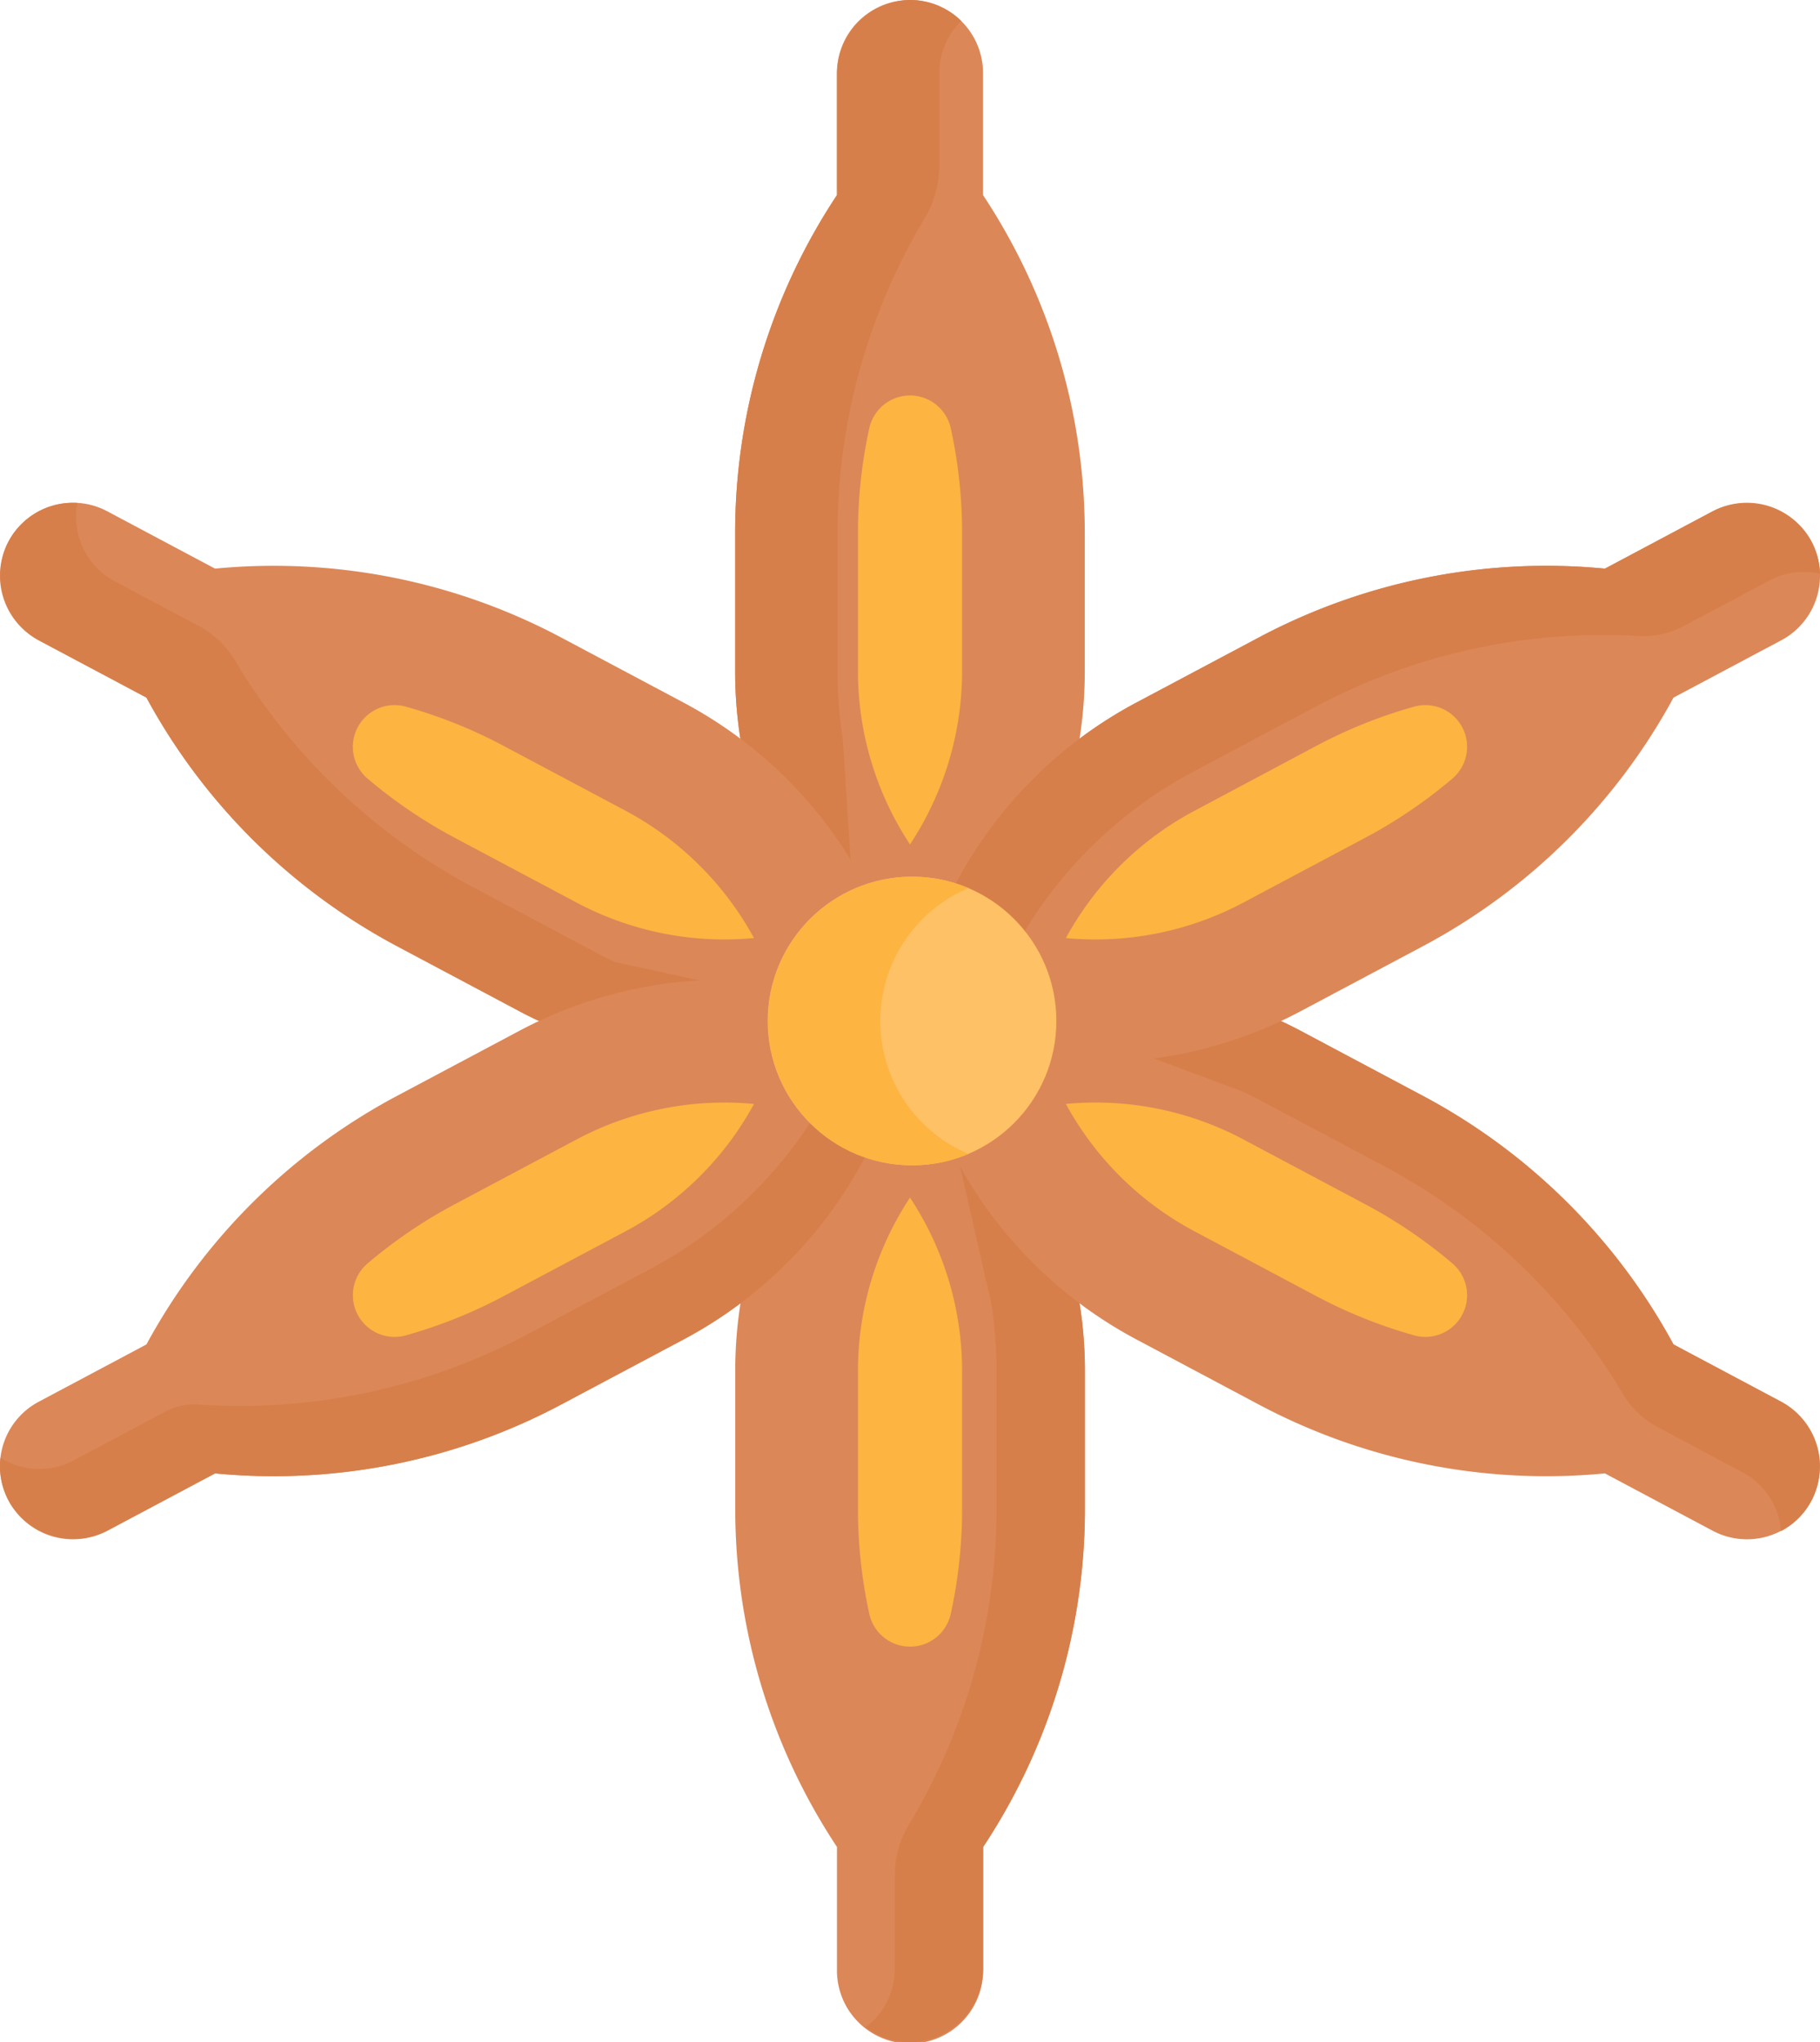 <svg xmlns="http://www.w3.org/2000/svg" width="64" height="71.81" viewBox="0 0 64 71.81"><defs><style>.a{fill:#dc8758;}.b{fill:#d77f4a;}.c{fill:#fdb441;}.d{fill:#fec165;}</style></defs><g transform="translate(-27.138)"><g transform="translate(52.991 33.975)"><g transform="translate(0)"><path class="a" d="M219.093,250.32V255.2a21.526,21.526,0,0,1-3.579,11.883v4.292a2.569,2.569,0,1,1-5.137,0V267.08A21.526,21.526,0,0,1,206.8,255.2V250.32a15.271,15.271,0,0,1,.184-2.357l4.133-11.381,5.09-.476,2.7,11.857A15.271,15.271,0,0,1,219.093,250.32Z" transform="translate(-206.798 -236.106)"/></g></g><path class="b" d="M246.208,247.963l-2.7-11.857-3.045.285,2.639,11.572a15.27,15.27,0,0,1,.184,2.357V255.2a21.524,21.524,0,0,1-3.088,11.106,3.482,3.482,0,0,0-.491,1.8v3.271a2.567,2.567,0,0,1-1.017,2.041,2.563,2.563,0,0,0,1.764.519,2.611,2.611,0,0,0,2.364-2.625V267.08a21.526,21.526,0,0,0,3.579-11.883V250.32A15.251,15.251,0,0,0,246.208,247.963Z" transform="translate(-181.106 -202.131)"/><path class="c" d="M238.632,292.667a11.07,11.07,0,0,0-1.83,6.076v4.877a17.228,17.228,0,0,0,.4,3.691,1.466,1.466,0,0,0,2.862,0,17.218,17.218,0,0,0,.4-3.691v-4.877A11.071,11.071,0,0,0,238.632,292.667Z" transform="translate(-179.494 -250.553)"/><path class="a" d="M247.734,231.01a15.347,15.347,0,0,0,6.349,6.359l4.306,2.29a21.524,21.524,0,0,0,12.171,2.422l3.789,2.016a2.568,2.568,0,1,0,2.413-4.535l-3.789-2.016a21.526,21.526,0,0,0-8.81-8.74l-4.306-2.291c-.227-.121-.457-.234-.689-.343l-10.53-3.924-3.084,4.784Z" transform="translate(-186.986 -190.268)"/><path class="b" d="M276.707,239.533l-3.735-1.987a21.526,21.526,0,0,0-8.81-8.74l-4.305-2.29c-.227-.121-.457-.234-.689-.343l-10.53-3.924-3.084,4.784.107.2,1.618-2.509,10.53,3.924c.232.109.462.222.689.343l4.306,2.29a21.523,21.523,0,0,1,8.387,8,3.113,3.113,0,0,0,1.209,1.162l3,1.6a2.565,2.565,0,0,1,1.353,2.069,2.559,2.559,0,0,0,1.134-1.2A2.609,2.609,0,0,0,276.707,239.533Z" transform="translate(-186.986 -190.268)"/><path class="a" d="M218.912,25.977a15.349,15.349,0,0,0,.183-2.357V18.743A21.525,21.525,0,0,0,215.517,6.86V2.569a2.568,2.568,0,1,0-5.137,0V6.86A21.525,21.525,0,0,0,206.8,18.743V23.62a15.349,15.349,0,0,0,.183,2.357l.695,10.787h9.509Z" transform="translate(-153.811)"/><path class="b" d="M210.4,23.62V18.743a21.523,21.523,0,0,1,3.067-11.071,3.638,3.638,0,0,0,.511-1.873V2.569a2.561,2.561,0,0,1,.771-1.832A2.562,2.562,0,0,0,212.915,0a2.612,2.612,0,0,0-2.535,2.634V6.861A21.525,21.525,0,0,0,206.8,18.743V23.62a15.349,15.349,0,0,0,.183,2.357l.695,10.787h3.6l-.695-10.787A15.365,15.365,0,0,1,210.4,23.62Z" transform="translate(-153.81 0)"/><path class="c" d="M238.632,112.43a11.07,11.07,0,0,1-1.83-6.076v-4.877a17.229,17.229,0,0,1,.4-3.691,1.467,1.467,0,0,1,2.862,0,17.219,17.219,0,0,1,.4,3.691v4.877A11.071,11.071,0,0,1,238.632,112.43Z" transform="translate(-179.494 -82.735)"/><g transform="translate(27.138 17.679)"><path class="a" d="M57.551,136.288a15.348,15.348,0,0,0-6.372-6.4l-4.306-2.29A21.524,21.524,0,0,0,34.7,125.175l-3.789-2.016a2.568,2.568,0,1,0-2.413,4.535l3.789,2.016a21.526,21.526,0,0,0,8.81,8.74l4.306,2.29c.227.121.457.234.689.343l11.214,2.449,1.83-4.379Z" transform="translate(-27.138 -122.858)"/></g><path class="b" d="M48.806,139.027c-.232-.109-.462-.222-.689-.343l-4.306-2.29a21.522,21.522,0,0,1-8.367-7.962,3.261,3.261,0,0,0-1.263-1.214l-2.97-1.58a2.569,2.569,0,0,1-1.316-2.755,2.567,2.567,0,0,0-2.487,1.489,2.612,2.612,0,0,0,1.185,3.371l3.731,1.985a21.526,21.526,0,0,0,8.81,8.74l4.306,2.29c.227.121.457.234.689.343l11.214,2.449,1.018-2.436Z" transform="translate(-0.036 -105.196)"/><g transform="translate(27.138 17.679)"><path class="a" d="M57.551,245.662a15.347,15.347,0,0,1-6.372,6.4l-4.306,2.29A21.524,21.524,0,0,1,34.7,256.774l-3.789,2.016a2.568,2.568,0,1,1-2.413-4.535l3.789-2.016a21.526,21.526,0,0,1,8.81-8.74l4.306-2.29a15.346,15.346,0,0,1,8.915-1.7l4.094.469,1.1,2.344Z" transform="translate(-27.138 -222.64)"/><path class="b" d="M58.415,243.224l-.152-.017-1.9,3.234a15.347,15.347,0,0,1-6.372,6.4l-4.306,2.291A21.523,21.523,0,0,1,34.109,257.6a2.142,2.142,0,0,0-1.152.247l-3.232,1.72a2.568,2.568,0,0,1-2.568-.092,2.559,2.559,0,0,0,.35,1.616,2.611,2.611,0,0,0,3.465.916l3.733-1.986A21.524,21.524,0,0,0,46.874,257.6l4.306-2.29a15.347,15.347,0,0,0,6.372-6.4l1.965-3.342Z" transform="translate(-27.139 -225.889)"/><path class="c" d="M127.419,269.494a11.071,11.071,0,0,0-6.223,1.238l-4.305,2.29a17.225,17.225,0,0,0-3.071,2.086,1.467,1.467,0,0,0,1.344,2.527,17.223,17.223,0,0,0,3.446-1.381l4.305-2.29a11.071,11.071,0,0,0,4.5-4.469Z" transform="translate(-100.901 -248.352)"/><path class="a" d="M251.082,142.459a15.347,15.347,0,0,0,8.775-1.717l4.306-2.29a21.525,21.525,0,0,0,8.81-8.74l3.789-2.016a2.568,2.568,0,1,0-2.413-4.535l-3.789,2.016a21.524,21.524,0,0,0-12.171,2.422l-4.306,2.29a15.347,15.347,0,0,0-6.349,6.359l-2.18,4.273,1.289,2.018Z" transform="translate(-214.124 -122.859)"/><path class="b" d="M249.733,138.792a15.347,15.347,0,0,1,6.349-6.359l4.306-2.29a21.522,21.522,0,0,1,11.349-2.485,2.992,2.992,0,0,0,1.58-.34l3.032-1.613a2.564,2.564,0,0,1,1.776-.234,2.569,2.569,0,0,0-.39-1.29,2.614,2.614,0,0,0-3.446-.874l-3.728,1.983a21.524,21.524,0,0,0-12.171,2.422L254.083,130a15.347,15.347,0,0,0-6.349,6.359l-2.18,4.273,1.289,2.018.93-.018Z" transform="translate(-214.124 -122.973)"/><g transform="translate(26.997 13.15)"><circle class="d" cx="5.075" cy="5.075" r="5.075"/></g><path class="c" d="M218.707,219.321a5.076,5.076,0,0,1,3.1-4.674,5.075,5.075,0,1,0,0,9.349A5.076,5.076,0,0,1,218.707,219.321Z" transform="translate(-187.751 -201.096)"/><g transform="translate(12.398 7.109)"><path class="c" d="M127.419,180.466a11.071,11.071,0,0,1-6.223-1.238l-4.305-2.29a17.225,17.225,0,0,1-3.071-2.086,1.467,1.467,0,0,1,1.344-2.527,17.225,17.225,0,0,1,3.446,1.381l4.305,2.29a11.069,11.069,0,0,1,4.5,4.469Z" transform="translate(-113.3 -172.266)"/><path class="c" d="M287.614,180.466a11.071,11.071,0,0,0,6.223-1.238l4.305-2.29a17.226,17.226,0,0,0,3.071-2.086,1.467,1.467,0,0,0-1.344-2.527,17.224,17.224,0,0,0-3.446,1.381L292.118,176A11.069,11.069,0,0,0,287.614,180.466Z" transform="translate(-262.531 -172.266)"/><path class="c" d="M287.614,269.494a11.071,11.071,0,0,1,6.223,1.238l4.305,2.29a17.226,17.226,0,0,1,3.071,2.086,1.467,1.467,0,0,1-1.344,2.527,17.223,17.223,0,0,1-3.446-1.381l-4.305-2.29A11.071,11.071,0,0,1,287.614,269.494Z" transform="translate(-262.531 -255.462)"/></g></g></g></svg>